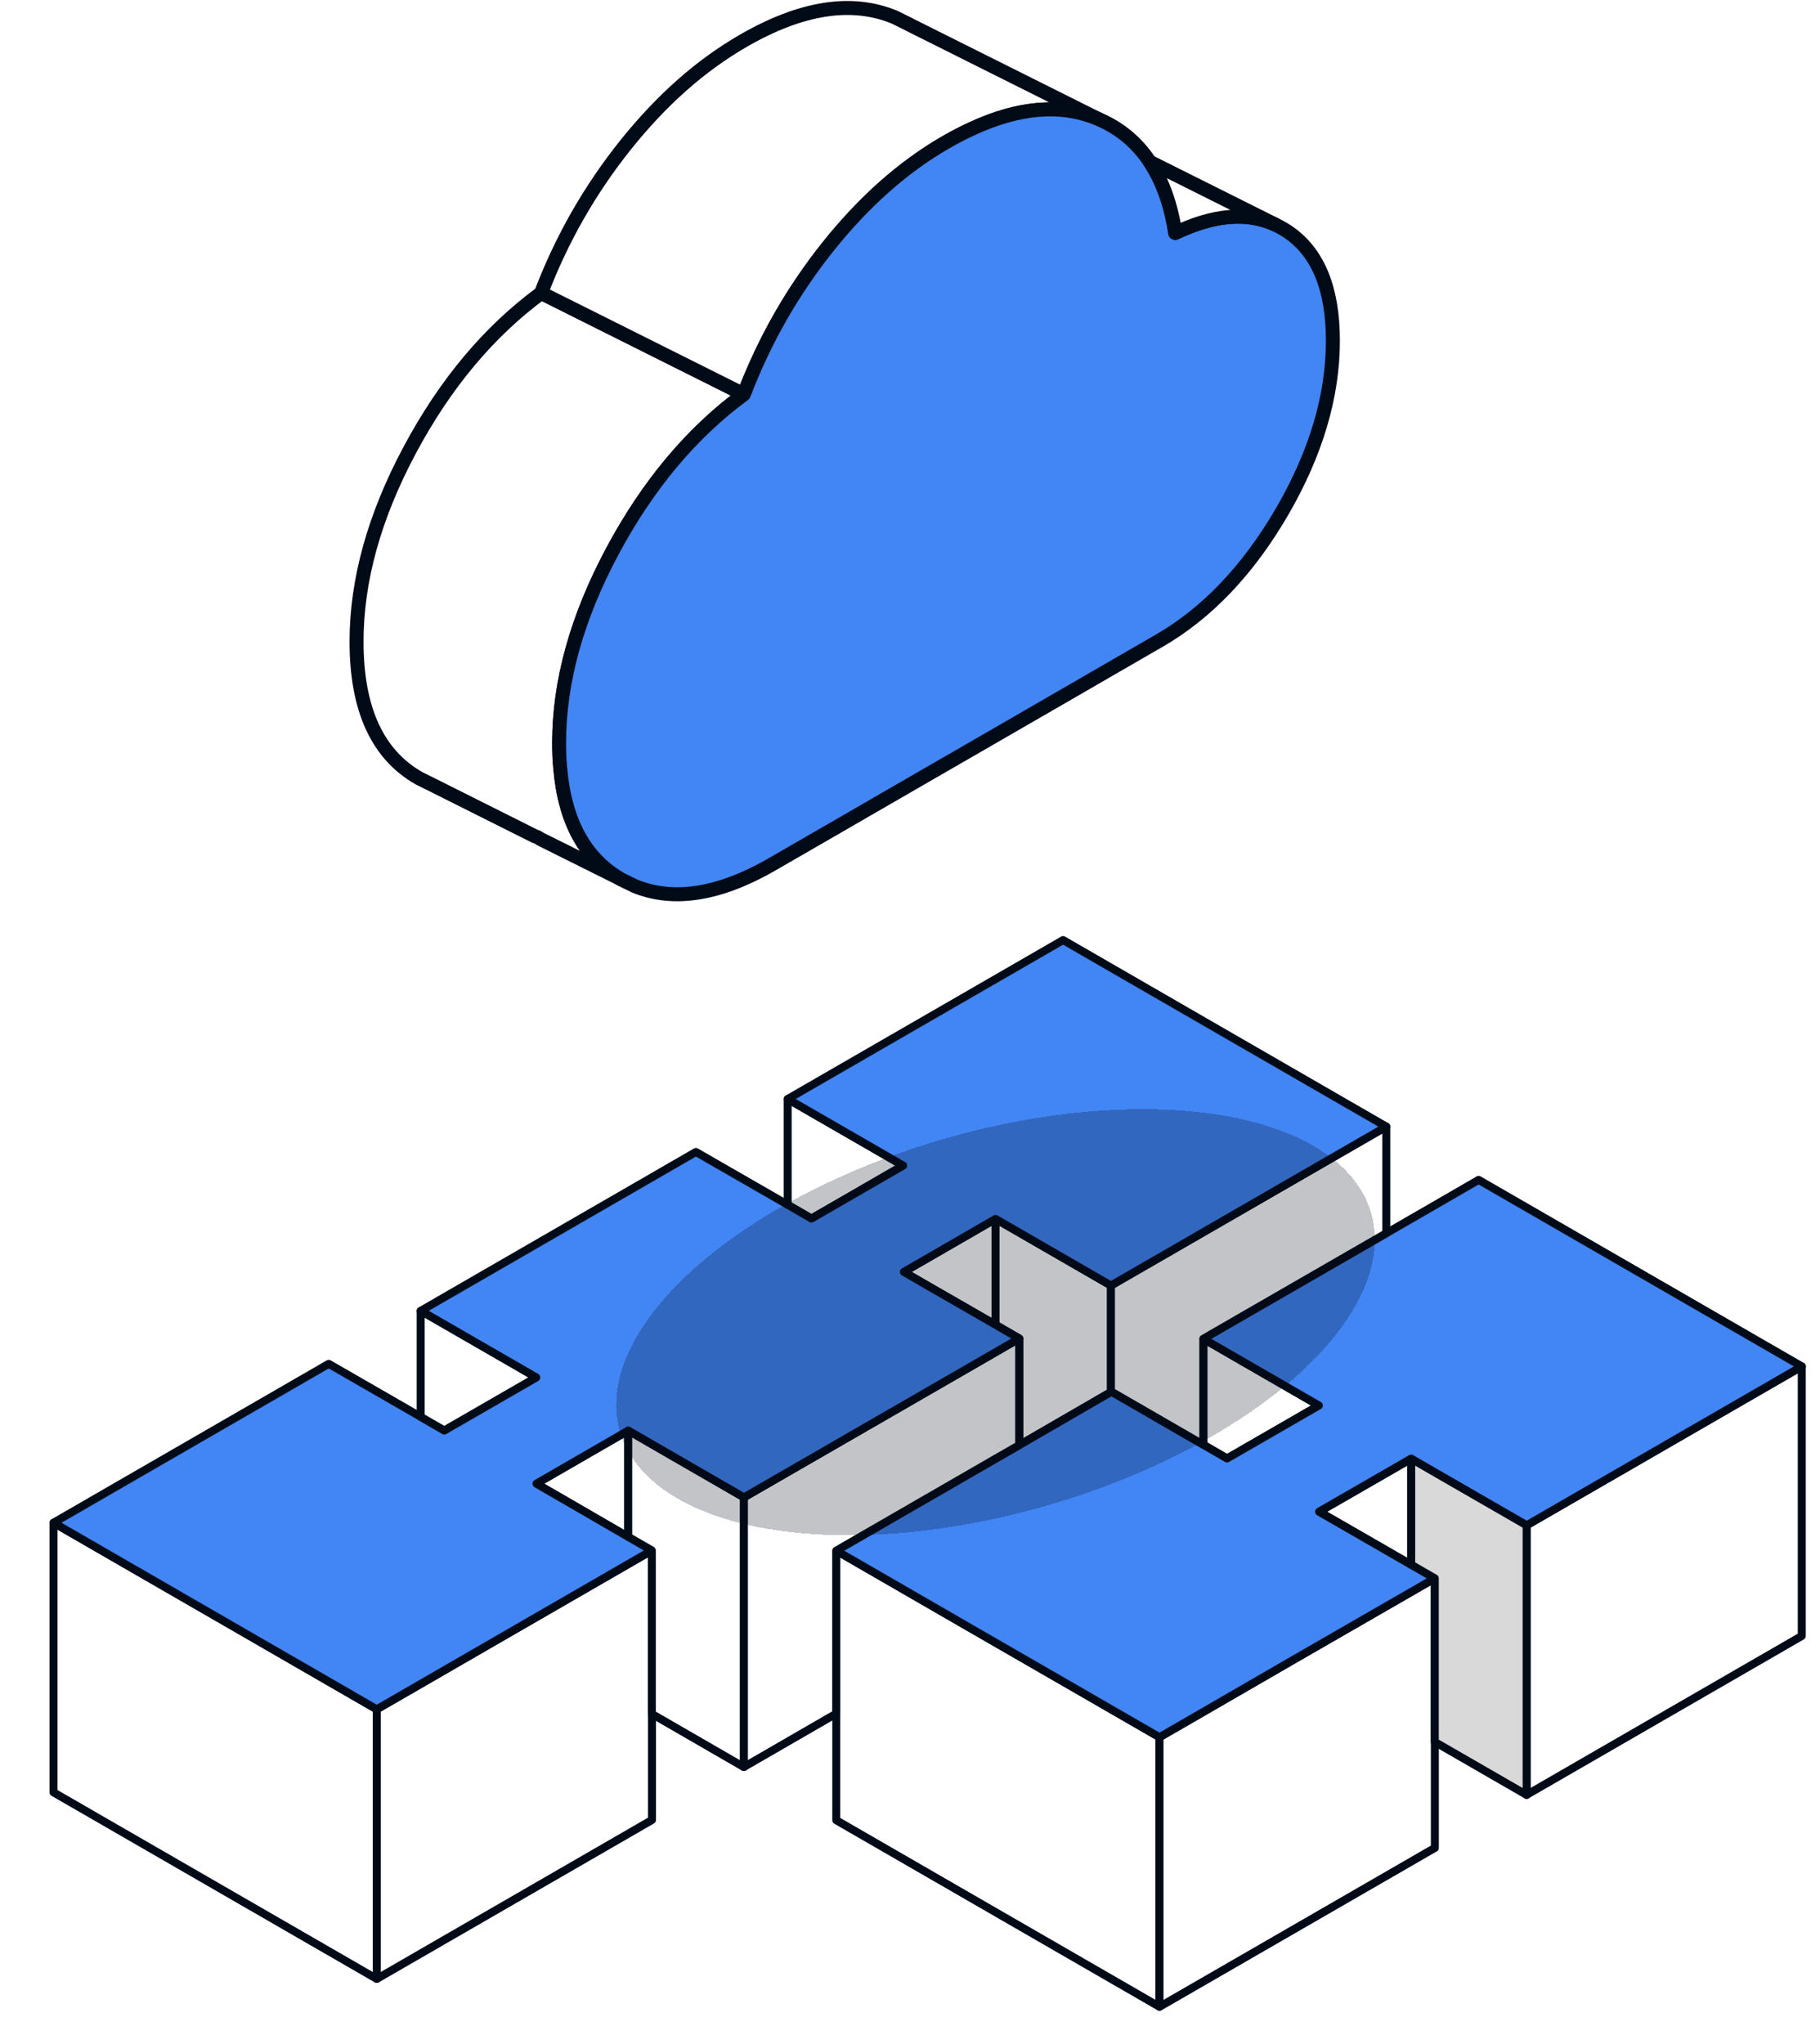 <svg width="684" height="768" viewBox="0 0 684 768" fill="none" xmlns="http://www.w3.org/2000/svg">
<path d="M452.252 503.031V542.837L461.171 548.002L495.682 528.1L452.252 503.031Z" stroke="#010B17" stroke-width="3" stroke-linecap="round" stroke-linejoin="round"/>
<path d="M141.592 642.251V743.537L20.119 673.447V572.16L107.892 622.803L141.592 642.251Z" fill="white" stroke="#010B17" stroke-width="3" stroke-linecap="round" stroke-linejoin="round"/>
<path d="M245.036 582.535V683.822L141.604 743.53V642.244L157.314 633.178L191.775 613.276L236.168 587.65L245.036 582.535Z" fill="white" stroke="#010B17" stroke-width="3" stroke-linecap="round" stroke-linejoin="round"/>
<path d="M417.537 483.021V523.029L383.078 542.983V502.924L374.158 497.759V458.004L383.837 463.575L417.537 483.021Z" stroke="#010B17" stroke-width="3" stroke-linecap="round" stroke-linejoin="round"/>
<path d="M435.76 652.723V754.009L314.287 683.919V582.633L367.346 613.272L402.06 633.276L435.76 652.723Z" fill="white" stroke="#010B17" stroke-width="3" stroke-linecap="round" stroke-linejoin="round"/>
<path d="M539.253 593.027V694.314L435.771 754.023V652.736L451.482 643.671L485.89 623.768L530.384 598.143L539.253 593.027Z" fill="white" stroke="#010B17" stroke-width="3" stroke-linecap="round" stroke-linejoin="round"/>
<path d="M374.136 458.004V497.759L349.304 483.477L339.676 477.906L374.136 458.004Z" fill="white" stroke="#010B17" stroke-width="3" stroke-linecap="round" stroke-linejoin="round"/>
<path d="M677.147 513.402V614.689L573.715 674.398V573.111L589.425 564.046L677.147 513.402Z" fill="white" stroke="#010B17" stroke-width="3" stroke-linecap="round" stroke-linejoin="round"/>
<path d="M677.184 513.406L589.462 564.049L573.752 573.115L540.001 553.668L530.373 548.097L495.813 568L505.491 573.57L530.373 587.903L539.241 593.017L530.373 598.132L485.879 623.758L451.47 643.66L435.76 652.726L402.06 633.279L367.346 613.274L314.287 582.636L374.137 548.097L383.056 542.982L417.516 523.029L417.769 522.927L452.23 542.83L461.149 547.996L495.66 528.093L452.23 503.025L467.94 493.96L520.997 463.371L555.711 443.316L677.184 513.406Z" fill="#4285F4" stroke="#010B17" stroke-width="3" stroke-linecap="round" stroke-linejoin="round"/>
<path d="M530.332 548.098V587.904L505.45 573.571L495.771 568.001L530.332 548.098Z" stroke="#010B17" stroke-width="3" stroke-linecap="round" stroke-linejoin="round"/>
<path d="M573.741 573.116V674.402L539.23 654.499V593.018L530.361 587.904V548.098L539.99 553.669L573.741 573.116Z" fill="#D9D9D9" stroke="#010B17" stroke-width="3" stroke-linecap="round" stroke-linejoin="round"/>
<path d="M520.994 423.309V463.367L467.936 493.955L452.226 503.021V542.827L417.765 522.923L417.512 523.025V483.016L433.222 473.952L520.994 423.309Z" fill="white" stroke="#010B17" stroke-width="3" stroke-linecap="round" stroke-linejoin="round"/>
<path d="M383.03 502.93V542.988L374.111 548.103L314.261 582.642V643.87L279.547 663.924V562.637L295.257 553.573L329.768 533.67L374.111 508.095L383.03 502.93Z" fill="white" stroke="#010B17" stroke-width="3" stroke-linecap="round" stroke-linejoin="round"/>
<path d="M339.407 437.955L304.946 457.858L296.027 452.692V412.938L339.407 437.955Z" stroke="#010B17" stroke-width="3" stroke-linecap="round" stroke-linejoin="round"/>
<path d="M521.01 423.305L433.238 473.949L417.528 483.013L383.828 463.567L374.149 457.996L339.688 477.898L349.316 483.469L374.149 497.751L383.068 502.916L374.149 508.082L329.806 533.656L295.295 553.56L279.585 562.624L245.885 543.177L236.156 537.556L201.695 557.459L211.424 563.081L236.156 577.413L245.024 582.528L236.156 587.643L191.763 613.267L157.302 633.171L141.592 642.236L107.892 622.788L20.119 572.145L123.551 512.437L158.112 532.34L166.981 537.455L201.492 517.552L158.112 492.534L261.545 432.826L296.055 452.678L304.974 457.844L339.435 437.941L296.055 412.923L399.538 353.215L521.01 423.305Z" fill="#4285F4" stroke="#010B17" stroke-width="3" stroke-linecap="round" stroke-linejoin="round"/>
<path d="M236.117 537.566V577.423L211.386 563.091L201.656 557.47L236.117 537.566Z" fill="white" stroke="#010B17" stroke-width="3" stroke-linecap="round" stroke-linejoin="round"/>
<path d="M279.533 562.635V663.921L244.972 643.968V582.538L236.104 577.423V537.566L245.833 543.188L279.533 562.635Z" fill="white" stroke="#010B17" stroke-width="3" stroke-linecap="round" stroke-linejoin="round"/>
<path d="M201.48 517.553L166.968 537.456L158.1 532.341V492.535L201.48 517.553Z" fill="white" stroke="#010B17" stroke-width="3" stroke-linecap="round" stroke-linejoin="round"/>
<g filter="url(#filter0_df_6070_46)">
<ellipse cx="374.141" cy="492.793" rx="147" ry="71.545" transform="rotate(-16.236 374.141 492.793)" fill="#010B17" fill-opacity="0.24" shape-rendering="crispEdges"/>
</g>
<path d="M230.177 207.165C216.846 232.114 210.18 256.111 210.18 279.193C210.18 282.469 210.294 285.592 210.599 288.601C212.313 308.675 219.931 322.577 233.415 330.348L215.512 321.435L203.209 315.302L203.057 315.226L202.905 315.112C202.371 314.731 201.8 314.426 201.191 314.274L201 314.198L161.539 294.429L157.463 292.41C141.808 283.497 134 266.395 134 241.103C134 218.021 140.666 194.024 153.997 169.075C167.329 144.127 183.822 124.472 203.438 110.074L279.618 148.164C260.001 162.562 243.508 182.216 230.177 207.165Z" fill="white" stroke="#010B17" stroke-width="5.258" stroke-linecap="round" stroke-linejoin="round"/>
<path d="M412.404 44.558C398.768 38.921 383.037 40.14 365.287 48.367C362.088 49.815 358.812 51.529 355.498 53.433C339.5 62.651 324.798 75.678 311.352 92.475C297.906 109.273 287.279 127.861 279.547 148.163L203.367 110.073C211.099 89.771 221.726 71.183 235.172 54.385C248.618 37.588 263.321 24.561 279.318 15.344C301.144 2.736 320.113 -0.197 336.225 6.469L341.976 9.325L342.09 9.401L412.404 44.558Z" fill="white" stroke="#010B17" stroke-width="5.258" stroke-linecap="round" stroke-linejoin="round"/>
<path d="M500.935 127.98C500.935 148.853 494.574 170.26 481.852 192.2C469.092 214.139 453.666 230.366 435.497 240.84L433.097 242.212L403.12 259.543L371.468 277.826L345.909 292.566L315.857 309.935L290.108 324.79C288.089 325.971 286.07 327.038 284.09 328.028C266.797 336.674 251.599 338.274 238.496 332.904L233.582 330.504L233.354 330.352C219.87 322.581 212.252 308.678 210.538 288.605C210.233 285.596 210.119 282.473 210.119 279.197C210.119 256.114 216.785 232.118 230.116 207.169C243.448 182.22 259.941 162.566 279.557 148.168C287.289 127.866 297.916 109.278 311.362 92.481C324.808 75.683 339.51 62.657 355.508 53.439C358.822 51.534 362.098 49.82 365.297 48.373C383.047 40.145 398.778 38.926 412.414 44.563C420.642 47.992 427.193 53.4 432.107 60.79C436.83 67.912 440.029 76.787 441.667 87.529C456.218 80.597 468.749 79.568 479.262 84.405L481.014 85.281C481.966 85.777 482.919 86.348 483.833 86.957C495.222 94.575 500.935 108.25 500.935 127.98Z" fill="#4285F4" stroke="#010B17" stroke-width="5.258" stroke-linecap="round" stroke-linejoin="round"/>
<path d="M479.3 84.394C468.787 79.557 456.255 80.585 441.705 87.517C440.067 76.776 436.868 67.901 432.145 60.816L479.3 84.394Z" fill="white" stroke="#010B17" stroke-width="5.258" stroke-linecap="round" stroke-linejoin="round"/>
<defs>
<filter id="filter0_df_6070_46" x="191.576" y="372.73" width="365.131" height="240.125" filterUnits="userSpaceOnUse" color-interpolation-filters="sRGB">
<feFlood flood-opacity="0" result="BackgroundImageFix"/>
<feColorMatrix in="SourceAlpha" type="matrix" values="0 0 0 0 0 0 0 0 0 0 0 0 0 0 0 0 0 0 127 0" result="hardAlpha"/>
<feOffset dy="4"/>
<feGaussianBlur stdDeviation="2"/>
<feComposite in2="hardAlpha" operator="out"/>
<feColorMatrix type="matrix" values="0 0 0 0 0 0 0 0 0 0 0 0 0 0 0 0 0 0 0.25 0"/>
<feBlend mode="normal" in2="BackgroundImageFix" result="effect1_dropShadow_6070_46"/>
<feBlend mode="normal" in="SourceGraphic" in2="effect1_dropShadow_6070_46" result="shape"/>
<feGaussianBlur stdDeviation="20" result="effect2_foregroundBlur_6070_46"/>
</filter>
</defs>
</svg>
